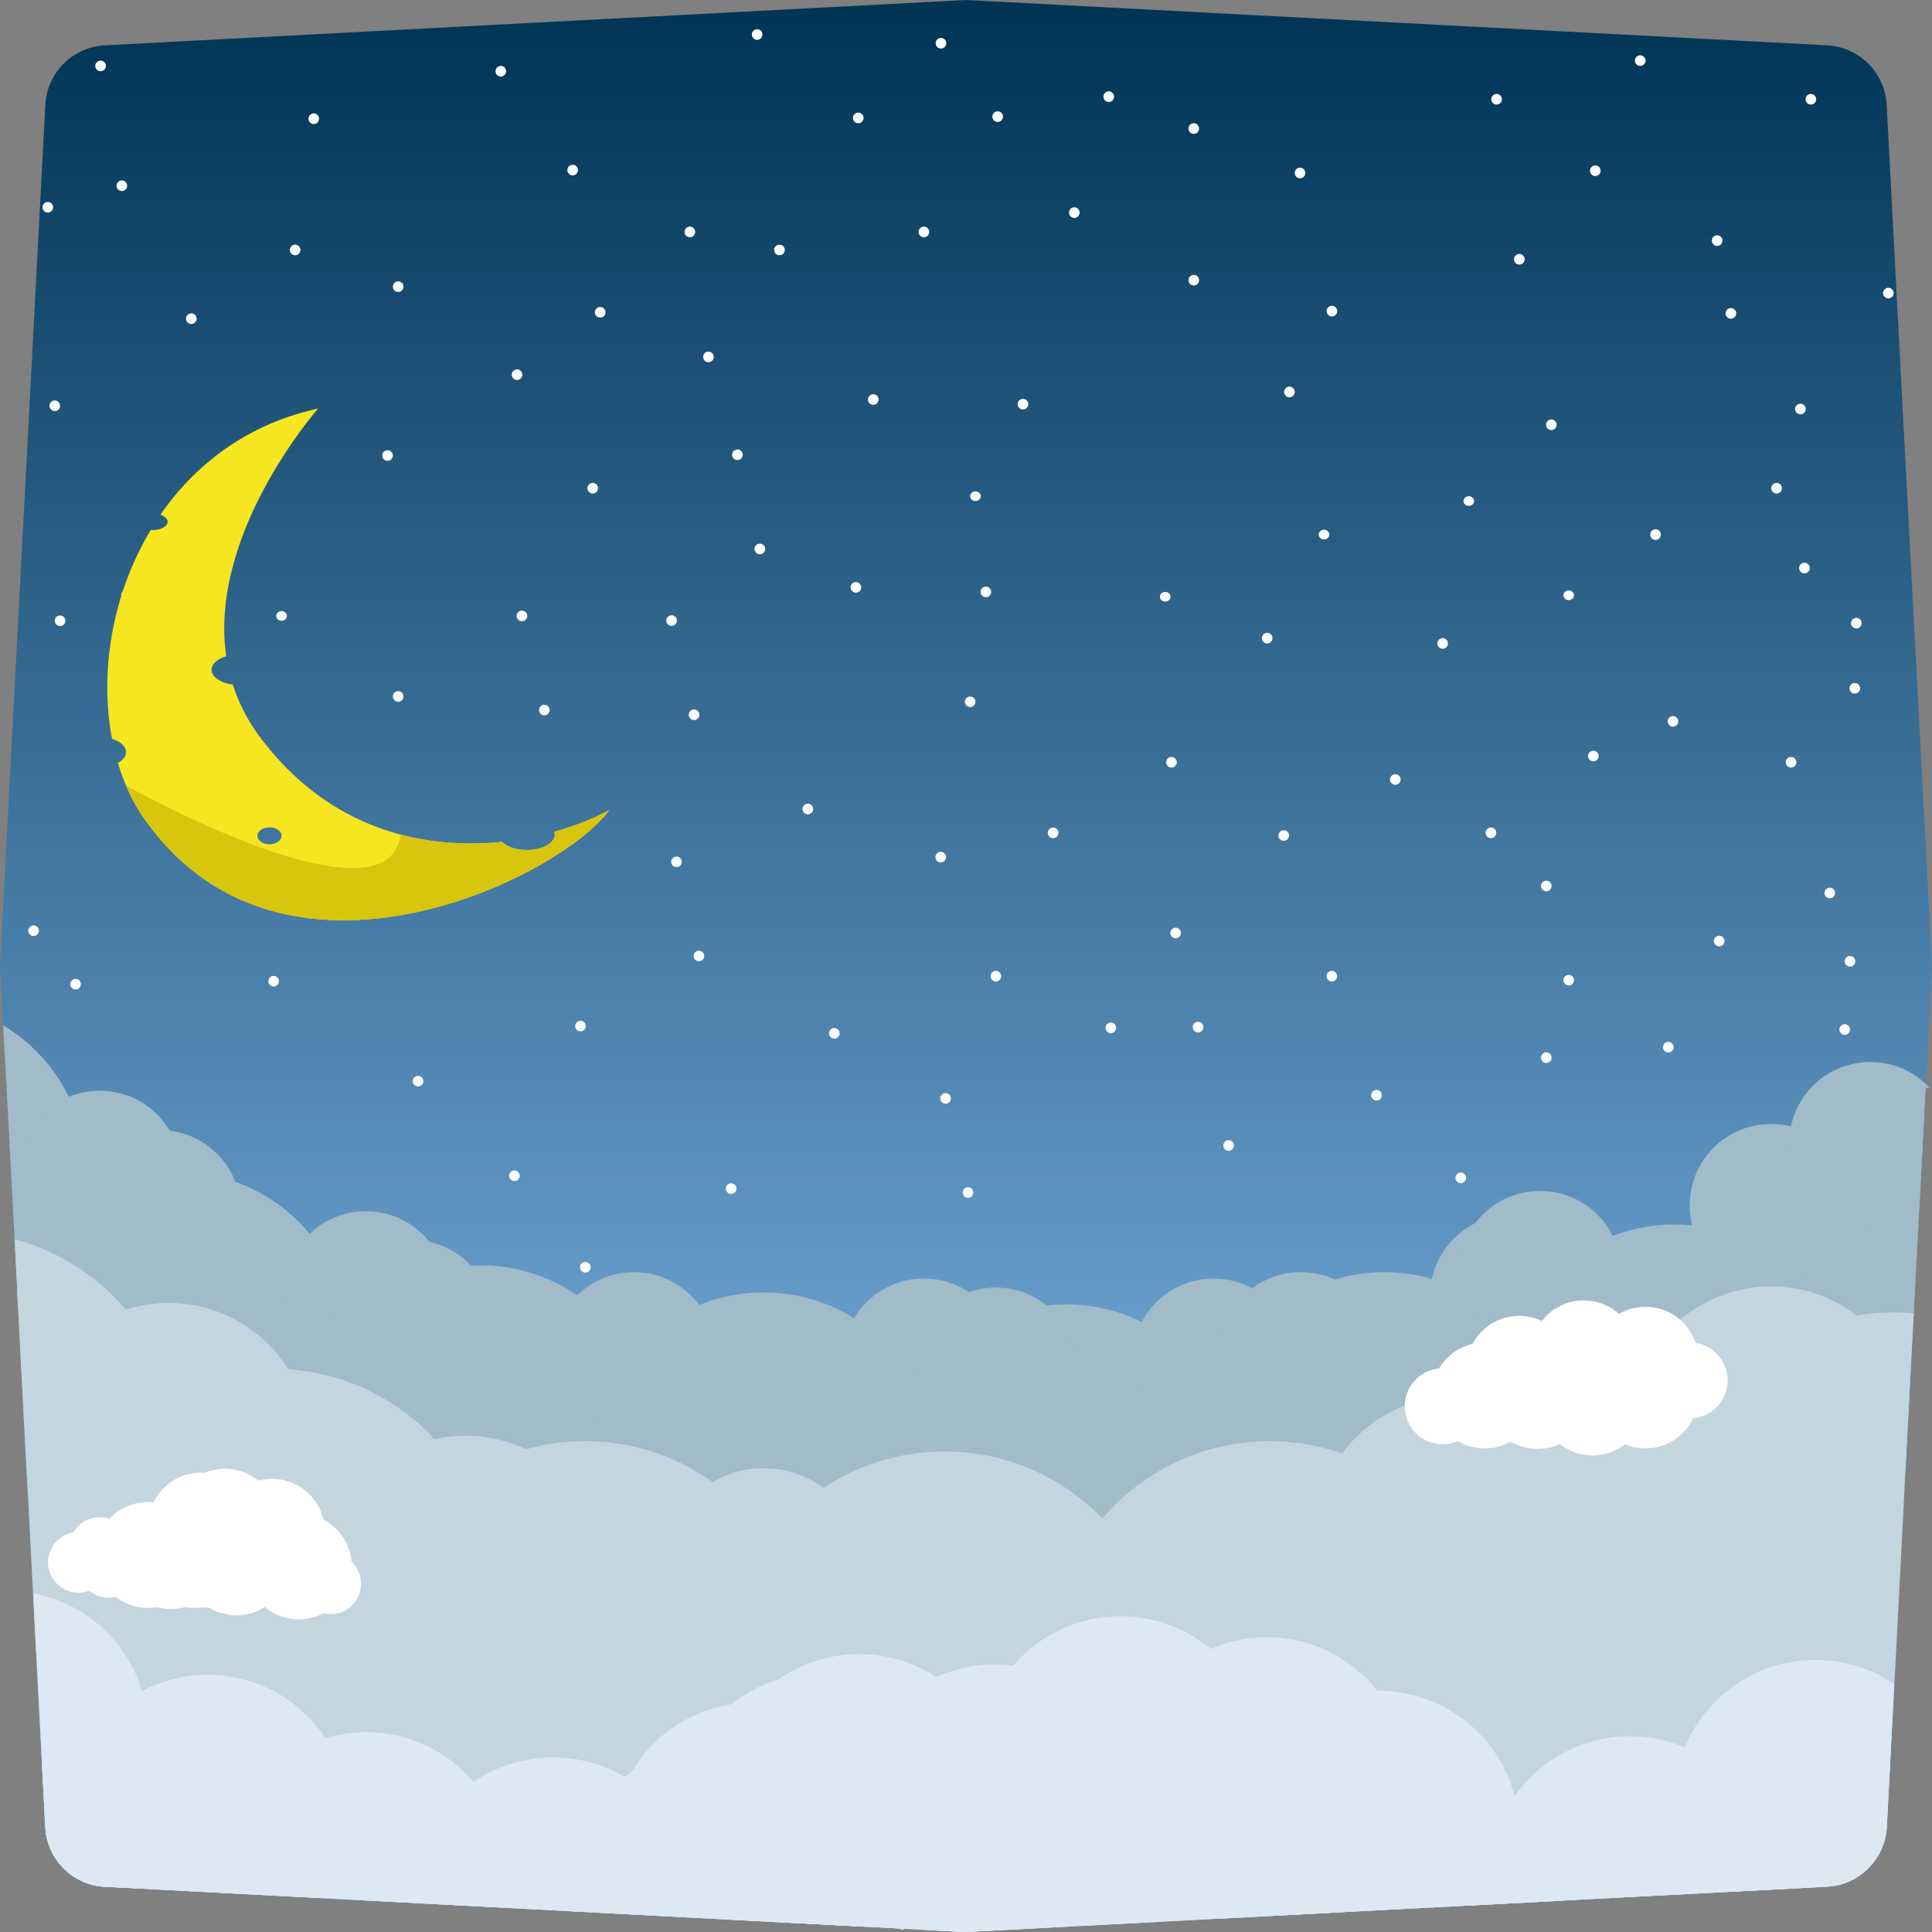 <svg xmlns="http://www.w3.org/2000/svg" xmlns:xlink="http://www.w3.org/1999/xlink" viewBox="0 0 1000 1000"><rect x="0" y="0" width="1000" height="1000" fill="#808080" stroke="none"/><defs><style>.cls-1{fill:none;}.cls-2{fill:url(#linear-gradient);}.cls-3{fill:#fff;}.cls-4{fill:#f6e61f;}.cls-5{fill:#d8c50e;}.cls-6{fill:#a1bbc8;}.cls-7{fill:#c3d5df;}.cls-8{fill:#dce8f4;}</style><linearGradient id="linear-gradient" x1="500" y1="3.1" x2="500" y2="998.09" gradientUnits="userSpaceOnUse"><stop offset="0" stop-color="#003455"/><stop offset="1" stop-color="#94cbff"/></linearGradient></defs><g id="Layer_2" data-name="Layer 2"><g id="OutPut"><rect id="BG" class="cls-1" width="1000" height="1000"/></g><g id="Bachground"><g id="_9" data-name="9"><g id="_9-2" data-name="9"><path class="cls-2" d="M999.91,501.71l-.73,13.79-2.34,44.42-.06,1.09h0c.67.62,1.32,1.26,2,1.93-.69.1-1.38.22-2.07.35L996,575.72l0,.67-.2,3.81-1.12,21.36-1.15,21.71-.11,2.09-2.74,52.19-.12,2.28-.1,1.79-1,18.45-.38,7.13-.74,14.13-.09,1.71-.07,1.21h0l-.13,2.47-.45,8.53-1.27,24.15-.08,1.48h0l-.23,4.43-.15,2.94-.52,10,0,.29,0,.69-.09,1.8h0l-.69,13.05-.08,1.4v.06l-.11,2.22-2,38.38-1,19.18-.86,16.29-1.39,26.29-.44,8.38,0,.77-.26,4.93-.14,2.71-.2,3.72-.14,2.64-1.29,24.64c0,.53-.07,1.06-.12,1.58s-.1.88-.17,1.31a3.85,3.85,0,0,1-.07.49c0,.35-.11.7-.18,1s-.17.88-.28,1.32c-.06.25-.12.5-.19.75a8.48,8.48,0,0,1-.22.83c-.14.49-.3,1-.46,1.47-.25.74-.53,1.46-.83,2.17s-.62,1.41-1,2.09c-.18.38-.38.75-.59,1.11-.09.17-.19.34-.29.51l-.32.52c-.17.28-.34.56-.52.83-.35.56-.73,1.11-1.13,1.64l-.51.67-.21.27q-.36.47-.75.9c-.22.26-.45.52-.68.77s-.67.72-1,1.06-.7.68-1.06,1-.73.65-1.1,1c-.75.62-1.52,1.22-2.33,1.77q-.6.42-1.23.81t-1.05.63l-.21.13c-.43.24-.86.47-1.3.69s-.88.44-1.33.65-1,.44-1.53.64l-1.24.46c-.45.15-.91.3-1.37.43a31,31,0,0,1-3,.75c-.49.09-1,.18-1.48.25s-1,.14-1.53.19-1,.09-1.55.12l-18.12,1-3.8.2-7.42.39L901,978.9l-5.84.31-1.79.09-3.1.16-6,.31-6.63.35-19.49,1-15.09.79h0l-4.07.22-13.4.71L804.64,984l-4.59.24-7.4.39-7.94.41-8.66.46h0l-4.07.21-9.84.52-1.65.09-3,.16h0L734,987.68l-38.29,2-1.65.08-18.66,1h0l-4.87.25-15.66.83-11.3.6h0l-7.5.39-5.33.28-2.44.13-26.87,1.41-42.18,2.22-6.73.36-21.94,1.15-28.64,1.51h-.22c-.73,0-1.45.05-2.18,0h-.59l-.65,0-1,0-10.52-.55L480.6,999h-.15l-5.62-.3-6.59-.34c-.77.26-1.54.51-2.32.75l1.14-.81-18.23-1-.88,0-4.46-.23h0l-7.31-.39L414,995.48,404,995l-28.34-1.49-5.42-.29-1.92-.1-2.4-.13-7.32-.39-31.84-1.67v0l-10.17-.54-7-.36h0l-14.13-.75h0l-2.56-.13-1.13-.06h0l-31.55-1.66-23.52-1.24-4-.21-19.41-1-9.94-.52h0l-4-.21-13.92-.73-6.31-.33h0l-12.21-.64-2.58-.14-39.65-2.09-7.53-.39-44.26-2.33-7-.37L62.5,977l-.92-.05-6.72-.35-.57,0c-.52,0-1-.07-1.55-.12s-1-.11-1.53-.19-1-.16-1.51-.26-.88-.18-1.32-.29l-.79-.2-.8-.22-.18-.06c-.4-.11-.8-.24-1.19-.37l-.41-.15-1-.36c-.35-.14-.7-.28-1-.43l-.23-.1c-.23-.1-.47-.21-.7-.33l-.77-.37a2.49,2.49,0,0,1-.28-.15c-.3-.15-.59-.3-.87-.47s-.35-.19-.52-.29c-.33-.18-.65-.38-1-.58s-.83-.53-1.23-.81-.7-.5-1.05-.76l-.28-.21c-.34-.26-.67-.53-1-.8s-.74-.64-1.1-1-.71-.66-1.06-1-.68-.7-1-1.06-.52-.57-.76-.87a5.07,5.07,0,0,1-.37-.44l-.25-.3-.25-.32a4.4,4.4,0,0,1-.38-.5c-.19-.24-.37-.49-.54-.74a3.13,3.13,0,0,1-.29-.42c-.2-.28-.39-.56-.56-.84a3,3,0,0,1-.21-.33c-.16-.25-.31-.5-.46-.76s-.23-.38-.34-.58l-.14-.25c-.13-.24-.26-.49-.38-.74a.76.76,0,0,1-.09-.18q-.16-.3-.3-.6c-.16-.32-.31-.65-.45-1s-.36-.83-.53-1.26c0-.12-.1-.25-.14-.38-.13-.34-.26-.69-.38-1a.07.07,0,0,1,0-.05q-.23-.66-.42-1.35c-.14-.46-.26-.93-.38-1.41a31.17,31.17,0,0,1-.78-4.86h0c0-.35-.06-.7-.08-1.06l-.5-9.5-.28-5.32-.94-18-.21-.06.2-.09-.3-5.68L20.1,881.77l-1.28-24.35,0-.3-.42-8-.54-10.33,0-.34-.13-2.54-.06-1.09v-.22l-.34-6.53-.17-3.33-.28-5.24-.15-2.78-.21-4-.2-3.73-.11-2-.42-7.79-.15-2.82-.09-1.82,0-.52-.68-13-.26-4.91L13.4,754.64l-.58-10.94-.17-3.26-.09-1.7-.28-5.43-.43-8.14-.95-18-.16-3.1-.28-5.39,0-.68-1.09-20.7-.16-3.07L9,670.07l0-.91-.19-3.7-1.26-24-.17-3.22-.37-6.91-.12-2.24V629l-.7-13.25-1.27-24.2-.6-11.35L1.61,530.67l-1.52-29a32.51,32.51,0,0,1,0-3.42l1-19,.85-16.14.8-15.24L6.26,381l2.17-41.22L16.1,194.13,23.46,54.29A32.58,32.58,0,0,1,54.29,23.46l136.59-7.19,48-2.53h0L496.2.2l2.09-.11a32.51,32.51,0,0,1,3.42,0l2.35.12h0L945.71,23.46a32.58,32.58,0,0,1,30.83,30.83l7.38,140.29,5,94.6L990,309.94l4.32,81.93,3.52,66.85.22,4.21.21,4,0,.8,1.61,30.53A32.51,32.51,0,0,1,999.91,501.71Z"/><circle class="cls-3" cx="403.45" cy="129.37" r="2.75"/><circle class="cls-3" cx="206.09" cy="360.49" r="2.75"/><circle class="cls-3" cx="28.34" cy="210.03" r="2.75"/><circle class="cls-3" cx="24.73" cy="107.29" r="2.75"/><circle class="cls-3" cx="63.06" cy="96.12" r="2.75"/><circle class="cls-3" cx="162.4" cy="61.45" r="2.75"/><circle class="cls-3" cx="52.06" cy="34.12" r="2.75"/><circle class="cls-3" cx="259.23" cy="36.87" r="2.75"/><circle class="cls-3" cx="296.4" cy="88.04" r="2.75"/><circle class="cls-3" cx="357.06" cy="120.04" r="2.75"/><circle class="cls-3" cx="391.9" cy="17.87" r="2.75"/><circle class="cls-3" cx="444.23" cy="61.04" r="2.75"/><circle class="cls-3" cx="487.06" cy="22.37" r="2.75"/><circle class="cls-3" cx="516.4" cy="60.37" r="2.75"/><circle class="cls-3" cx="556.06" cy="110.04" r="2.75"/><circle class="cls-3" cx="478.2" cy="120.04" r="2.75"/><circle class="cls-3" cx="573.9" cy="50.04" r="2.75"/><circle class="cls-3" cx="617.9" cy="66.54" r="2.75"/><circle class="cls-3" cx="617.9" cy="145.04" r="2.75"/><circle class="cls-3" cx="689.4" cy="161.04" r="2.75"/><circle class="cls-3" cx="667.4" cy="202.87" r="2.75"/><circle class="cls-3" cx="141.63" cy="507.87" r="2.75"/><circle class="cls-3" cx="672.9" cy="89.54" r="2.75"/><circle class="cls-3" cx="786.4" cy="134.2" r="2.75"/><circle class="cls-3" cx="825.73" cy="88.37" r="2.75"/><circle class="cls-3" cx="774.65" cy="51.37" r="2.75"/><circle class="cls-3" cx="848.98" cy="31.37" r="2.75"/><circle class="cls-3" cx="937.31" cy="51.37" r="2.75"/><circle class="cls-3" cx="888.81" cy="124.54" r="2.75"/><circle class="cls-3" cx="977.4" cy="151.7" r="2.75"/><circle class="cls-3" cx="895.9" cy="162.2" r="2.75"/><circle class="cls-3" cx="931.9" cy="211.7" r="2.75"/><circle class="cls-3" cx="919.56" cy="252.7" r="2.75"/><circle class="cls-3" cx="856.9" cy="276.7" r="2.75"/><circle class="cls-3" cx="802.96" cy="219.85" r="2.75"/><ellipse class="cls-3" cx="811.97" cy="308.12" rx="2.74" ry="2.51"/><circle class="cls-3" cx="746.72" cy="333.06" r="2.75"/><ellipse class="cls-3" cx="685.31" cy="276.7" rx="2.74" ry="2.51"/><circle class="cls-3" cx="655.89" cy="330.31" r="2.75"/><circle class="cls-3" cx="722.22" cy="403.46" r="2.75"/><circle class="cls-3" cx="664.47" cy="432.46" r="2.75"/><circle class="cls-3" cx="545.07" cy="431.08" r="2.75"/><circle class="cls-3" cx="689.34" cy="505.28" r="2.75"/><circle class="cls-3" cx="635.93" cy="592.89" r="2.75"/><circle class="cls-3" cx="771.72" cy="431.08" r="2.75"/><circle class="cls-3" cx="824.72" cy="391.33" r="2.75"/><circle class="cls-3" cx="889.85" cy="487.08" r="2.75"/><circle class="cls-3" cx="936.73" cy="612.42" r="2.75"/><circle class="cls-3" cx="863.51" cy="542.03" r="2.75"/><circle class="cls-3" cx="882.23" cy="617.9" r="2.75"/><circle class="cls-3" cx="811.97" cy="507.32" r="2.75"/><circle class="cls-3" cx="712.48" cy="566.9" r="2.75"/><circle class="cls-3" cx="947.1" cy="462.21" r="2.75"/><circle class="cls-3" cx="957.57" cy="497.56" r="2.75"/><circle class="cls-3" cx="954.82" cy="532.9" r="2.75"/><circle class="cls-3" cx="927.04" cy="394.55" r="2.75"/><circle class="cls-3" cx="865.93" cy="373.38" r="2.75"/><circle class="cls-3" cx="960.05" cy="356.26" r="2.75"/><circle class="cls-3" cx="800.35" cy="458.58" r="2.75"/><circle class="cls-3" cx="452.2" cy="711.65" r="2.75"/><circle class="cls-3" cx="378.42" cy="615.22" r="2.75"/><circle class="cls-3" cx="501.05" cy="617.26" r="2.75"/><circle class="cls-3" cx="489.43" cy="568.52" r="2.75"/><circle class="cls-3" cx="510.26" cy="306.37" r="2.75"/><circle class="cls-3" cx="606.37" cy="394.55" r="2.75"/><circle class="cls-3" cx="361.76" cy="494.81" r="2.75"/><circle class="cls-3" cx="350.14" cy="446.07" r="2.75"/><circle class="cls-3" cx="418.14" cy="418.75" r="2.75"/><circle class="cls-3" cx="366.68" cy="184.74" r="2.75"/><circle class="cls-3" cx="452" cy="206.79" r="2.75"/><circle class="cls-3" cx="281.76" cy="367.53" r="2.75"/><circle class="cls-3" cx="270.14" cy="318.79" r="2.75"/><circle class="cls-3" cx="486.91" cy="443.65" r="2.75"/><circle class="cls-3" cx="529.48" cy="209.2" r="2.75"/><circle class="cls-3" cx="110.63" cy="307.74" r="2.75"/><circle class="cls-3" cx="99.01" cy="259" r="2.75"/><circle class="cls-3" cx="65.48" cy="308.12" r="2.75"/><circle class="cls-3" cx="31.09" cy="321.3" r="2.75"/><circle class="cls-3" cx="99.01" cy="164.95" r="2.75"/><circle class="cls-3" cx="310.67" cy="161.65" r="2.75"/><circle class="cls-3" cx="393.31" cy="284.13" r="2.75"/><circle class="cls-3" cx="381.69" cy="235.38" r="2.75"/><circle class="cls-3" cx="431.84" cy="534.85" r="2.75"/><circle class="cls-3" cx="515.45" cy="505.28" r="2.75"/><circle class="cls-3" cx="159.48" cy="677.71" r="2.75"/><circle class="cls-3" cx="191.96" cy="702.66" r="2.75"/><circle class="cls-3" cx="314.59" cy="704.7" r="2.75"/><circle class="cls-3" cx="302.97" cy="655.96" r="2.75"/><circle class="cls-3" cx="300.45" cy="531.09" r="2.75"/><circle class="cls-3" cx="266.26" cy="608.56" r="2.75"/><circle class="cls-3" cx="620.13" cy="531.64" r="2.75"/><circle class="cls-3" cx="608.51" cy="482.9" r="2.75"/><circle class="cls-3" cx="574.98" cy="532.01" r="2.75"/><circle class="cls-3" cx="359.24" cy="369.94" r="2.75"/><circle class="cls-3" cx="347.63" cy="321.2" r="2.75"/><circle class="cls-3" cx="306.8" cy="252.7" r="2.75"/><circle class="cls-3" cx="267.63" cy="193.92" r="2.75"/><circle class="cls-3" cx="17.39" cy="481.71" r="2.75"/><circle class="cls-3" cx="39.13" cy="509.41" r="2.75"/><circle class="cls-3" cx="443.01" cy="304.01" r="2.75"/><circle class="cls-3" cx="800.35" cy="547.42" r="2.75"/><circle class="cls-3" cx="756.1" cy="609.67" r="2.75"/><circle class="cls-3" cx="933.96" cy="294.02" r="2.75"/><circle class="cls-3" cx="960.84" cy="322.53" r="2.75"/><ellipse class="cls-3" cx="760.24" cy="259.35" rx="2.74" ry="2.51"/><ellipse class="cls-3" cx="603.11" cy="308.87" rx="2.74" ry="2.51"/><ellipse class="cls-3" cx="145.73" cy="318.79" rx="2.74" ry="2.51"/><ellipse class="cls-3" cx="504.9" cy="256.83" rx="2.74" ry="2.51"/><circle class="cls-3" cx="60.31" cy="580.86" r="2.75"/><circle class="cls-3" cx="502.15" cy="363.24" r="2.75"/><circle class="cls-3" cx="216.37" cy="559.6" r="2.75"/><circle class="cls-3" cx="123.43" cy="617.25" r="2.75"/><circle class="cls-3" cx="80.81" cy="655.1" r="2.75"/><circle class="cls-3" cx="152.76" cy="129.37" r="2.75"/><circle class="cls-3" cx="206.09" cy="148.37" r="2.75"/><circle class="cls-3" cx="200.59" cy="235.78" r="2.75"/><path class="cls-4" d="M309,422.47c-.51.24-1,.47-1.56.7l-.83.37-.68.29-.41.17c-.49.22-1,.43-1.49.63l-1.76.71-1.8.7-1.26.48-1.28.46-1.15.41c-.69.25-1.38.49-2.09.72q-1.32.45-2.67.87l-2.57.79-2.52.73a4.27,4.27,0,0,1,.25,1.46c0,4.39-6.49,8-14.5,8-5.56,0-10.38-1.71-12.81-4.23l-2,.2-2,.18c-.39,0-.77.07-1.17.09l-.88.06a1.1,1.1,0,0,1-.26,0c-.57,0-1.14.08-1.71.1h-.12l-2.09.1-2.06.07-1.77,0a141.86,141.86,0,0,1-38.3-4.52c-25.79-6.79-51.45-21.94-72.66-50.12a92.26,92.26,0,0,1-14.34-27.53c-6.3-.86-11-4-11-7.71,0-3,3.07-5.64,7.59-7-9.28-63.78,47.58-128.19,47.58-128.19-36.35,7.93-63.52,28.68-81.66,55,2.24.75,3.74,2.1,3.74,3.64,0,2.35-3.47,4.25-7.75,4.25-.35,0-.7,0-1,0C58,307.59,51.4,348,58,382.42c4.32,1.38,7.23,3.94,7.23,6.88,0,2.18-1.6,4.15-4.2,5.59a112.2,112.2,0,0,0,4.19,11.64h0c.21.52.44,1,.67,1.54s.35.79.53,1.18c.27.6.55,1.19.84,1.78s.47,1,.72,1.47c.12.26.25.52.39.77l.4.77q.42.81.87,1.62c.28.51.55,1,.84,1.5a1,1,0,0,0,.1.17c.29.51.59,1,.89,1.51s.63,1,1,1.56c.91,1.45,1.86,2.86,2.85,4.25,71.53,100.31,214.41,29.8,240-5.28C313.31,420.43,311.21,421.46,309,422.47ZM139.48,437c-3.45,0-6.25-2-6.25-4.38s2.8-4.37,6.25-4.37,6.25,2,6.25,4.37S142.93,437,139.48,437Z"/><path class="cls-5" d="M315.28,419.38c-25.62,35.08-168.5,105.59-240,5.28-1-1.39-1.94-2.8-2.85-4.25-.32-.52-.64-1-1-1.56s-.6-1-.89-1.51a1,1,0,0,1-.1-.17c-.29-.5-.56-1-.84-1.5s-.59-1.08-.87-1.62l-.4-.77c-.14-.25-.27-.51-.39-.77q-.37-.72-.72-1.47c-.29-.59-.57-1.18-.84-1.78-.18-.39-.36-.79-.53-1.18s-.46-1-.67-1.54c1.57.88,135,75.58,142.25,25.49a141.86,141.86,0,0,0,38.3,4.52l1.77,0c.69,0,1.38,0,2.06-.07s1.39-.06,2.09-.1h.12c.57,0,1.14-.06,1.71-.1a1.1,1.1,0,0,0,.26,0c.3,0,.59,0,.88-.06s.78,0,1.17-.09c.69-.05,1.36-.1,2-.18s1.36-.12,2-.2c2.43,2.52,7.25,4.23,12.81,4.23,8,0,14.5-3.56,14.5-8a4.27,4.27,0,0,0-.25-1.46l2.52-.73L292,429q1.35-.42,2.67-.87c.7-.23,1.4-.47,2.09-.72l1.15-.41,1.28-.46,1.26-.48c.61-.23,1.21-.46,1.8-.7l1.76-.71c.51-.2,1-.41,1.49-.63l.41-.17.68-.29.83-.37c.53-.23,1.05-.46,1.56-.7C311.21,421.46,313.31,420.43,315.28,419.38Z"/><path class="cls-6" d="M180.61,695.08A88.61,88.61,0,0,1,179.52,709c0,.27-.08.53-.13.8-.27,1.62-.58,3.22-.95,4.81a88.14,88.14,0,0,1-17.82,36.5h0l-.46.55a89,89,0,0,1-14.86,14.16,87.3,87.3,0,0,1-7.33,5,88.81,88.81,0,0,1-18.35,8.43c-1.05.35-2.12.67-3.19,1-.9.27-1.81.51-2.73.73a85.11,85.11,0,0,1-9.77,1.87h0a86,86,0,0,1-10.1.77H92.11c-1,0-1.89,0-2.83-.05-.61,0-1.2,0-1.8-.08-1.26-.05-2.52-.15-3.77-.27h0c-2.06-.19-4.08-.45-6.1-.79-1-.16-2-.35-3-.55a84.79,84.79,0,0,1-8.61-2.2h0a88.6,88.6,0,0,1-51.11-41.42h0c-.91-1.61-1.76-3.23-2.56-4.9l-.43-8.14-.95-18-.16-3.1-.28-5.39,0-.68-1.09-20.7-.16-3.07L9,670.07l0-.91-.19-3.7A87.7,87.7,0,0,1,19,645.19c1.61-2.35,3.32-4.61,5.15-6.79A88.38,88.38,0,0,1,40.75,623c.87-.63,1.76-1.23,2.65-1.82a88.09,88.09,0,0,1,48.71-14.61c.52,0,1,0,1.56,0a88,88,0,0,1,28.13,5.09h0a88.69,88.69,0,0,1,53.67,53.65,86.57,86.57,0,0,1,4.79,22.08Q180.62,691.21,180.61,695.08Z"/><path class="cls-6" d="M44.61,606.59c0,.81,0,1.61,0,2.41h0A85.76,85.76,0,0,1,43.4,621.2,84.25,84.25,0,0,1,40.88,632v0a85.54,85.54,0,0,1-5.26,13.42h0q-1.45,3-3.16,5.87A88.41,88.41,0,0,1,9.33,677.29l-.16-3.07L9,670.07l0-.91-.19-3.7-1.26-24-.17-3.22-.37-6.91-.12-2.24V629l-.7-13.25-1.27-24.2-.6-11.35L1.61,530.67a88.8,88.8,0,0,1,34,37A88.1,88.1,0,0,1,44.61,606.59Z"/><circle class="cls-6" cx="248.78" cy="743.45" r="88.5"/><circle class="cls-6" cx="395.29" cy="757.45" r="88.5"/><circle class="cls-6" cx="551.83" cy="763.63" r="88.5"/><circle class="cls-6" cx="716.63" cy="746.96" r="88.5"/><circle class="cls-6" cx="866.63" cy="722.29" r="88.5"/><path class="cls-6" d="M996.66,563.3,996,575.72l0,.67-.2,3.81-1.12,21.36-1.15,21.71-.11,2.09-2.74,52.19-.12,2.28-.1,1.79-1,18.45-.38,7.13-.74,14.13-.09,1.71-.07,1.21h0l-.13,2.47-.45,8.53A88,88,0,0,1,955,717.5h0a88.36,88.36,0,0,1-29.4-51.11c-.09-.48-.17-1-.25-1.45a87.48,87.48,0,0,1-1.06-9.79c-.1-1.59-.14-3.19-.14-4.8a88.54,88.54,0,0,1,72.53-87.05Z"/><path class="cls-7" d="M92.11,751.27a114.05,114.05,0,0,1-.88,14.16h0A109.27,109.27,0,0,1,88.92,778c-.16.71-.33,1.41-.52,2.1l0,.12c-.28,1.07-.58,2.14-.89,3.19a112.62,112.62,0,0,1-7.61,19.16,112.15,112.15,0,0,1-5.75,10q-1.7,2.63-3.52,5.15l0,0c-.14.2-.29.4-.44.59q-1.5,2.07-3.12,4.06l-.82,1h0c-1.32,1.59-2.67,3.15-4.08,4.66a112.21,112.21,0,0,1-12.49,11.68A113,113,0,0,1,32,851.44a110.41,110.41,0,0,1-13.19,6l0-.3-.42-8-.54-10.33,0-.34-.13-2.54-.06-1.09v-.22l-.34-6.53-.17-3.33-.28-5.24-.15-2.78-.21-4-.2-3.73-.11-2-.42-7.79-.15-2.82-.09-1.82,0-.52-.68-13-.26-4.91L13.4,754.64l-.58-10.94-.17-3.26-.09-1.7-.28-5.43-.43-8.14-.95-18-.16-3.1-.28-5.39,0-.68-1.09-20.7-.16-3.07L9,670.07l0-.91-.19-3.7-1.26-24A108.09,108.09,0,0,1,19,645.19a109,109,0,0,1,13.45,6.15,114,114,0,0,1,32.67,26.47,113.07,113.07,0,0,1,23.11,44A113.12,113.12,0,0,1,92.11,751.27Z"/><circle class="cls-7" cx="141.63" cy="821.98" r="113.49"/><circle class="cls-7" cx="302.87" cy="859.45" r="113.49"/><circle class="cls-7" cx="488.91" cy="864.76" r="113.49"/><circle class="cls-7" cx="657.14" cy="859.45" r="113.49"/><circle class="cls-7" cx="805.12" cy="828.01" r="113.49"/><path class="cls-7" d="M990.54,679.83l-.1,1.79-1,18.45-.38,7.13-.74,14.13-.09,1.71-.07,1.21h0l-.13,2.47-.45,8.53-1.27,24.15-.08,1.48h0l-.23,4.43-.15,2.94-.52,10,0,.29,0,.69-.09,1.8h0l-.69,13.05-.08,1.4v.06l-.11,2.22-2,38.38-1,19.18-.86,16.29-1.39,26.29-.44,8.38c-1.33,0-2.66,0-4-.12a112.92,112.92,0,0,1-68.18-27q-4.11-3.51-7.85-7.38a113.33,113.33,0,0,1-32-79c0-.26,0-.53,0-.79a113,113,0,0,1,18-60.65,111.4,111.4,0,0,1,9-12.07,113.59,113.59,0,0,1,39.56-29.86,112.76,112.76,0,0,1,27.89-8.52,113.3,113.3,0,0,1,19-1.59Q985.39,679.35,990.54,679.83Z"/><path class="cls-8" d="M978.57,907.07l-.26,4.93-.14,2.71-.2,3.72-.14,2.64-1.29,24.64c0,.53-.07,1.06-.12,1.58s-.1.88-.17,1.31a3.85,3.85,0,0,1-.07.49c0,.35-.11.7-.18,1s-.17.88-.28,1.32c-.06.25-.12.5-.19.75a8.48,8.48,0,0,1-.22.83c-.14.49-.3,1-.46,1.47-.25.74-.53,1.46-.83,2.17s-.62,1.41-1,2.09c-.18.38-.38.75-.59,1.11-.09.17-.19.34-.29.51l-.32.52c-.17.28-.34.56-.52.83-.35.56-.73,1.11-1.13,1.64l-.51.67-.21.27q-.36.47-.75.9c-.22.26-.45.52-.68.77s-.67.72-1,1.06-.7.68-1.06,1-.73.65-1.1,1c-.75.62-1.52,1.22-2.33,1.77q-.6.42-1.23.81t-1.05.63l-.21.13c-.43.24-.86.47-1.3.69s-.88.44-1.33.65-1,.44-1.53.64l-1.24.46c-.45.15-.91.3-1.37.43a31,31,0,0,1-3,.75c-.49.09-1,.18-1.48.25s-1,.14-1.53.19-1,.09-1.55.12l-18.12,1-3.8.2-7.42.39L901,978.9l-5.84.31a72.63,72.63,0,0,1,13.1-41.6c.87-1.26,1.79-2.5,2.75-3.7a72.87,72.87,0,0,1,57.16-27.59q3.2,0,6.33.28C975.84,906.71,977.21,906.87,978.57,907.07Z"/><path class="cls-8" d="M960.27,972.23l-.21.13c-.43.24-.86.47-1.3.69s-.88.44-1.33.65-1,.44-1.53.64l-1.24.46c-.45.15-.91.3-1.37.43a31,31,0,0,1-3,.75c-.49.09-1,.18-1.48.25s-1,.14-1.53.19-1,.09-1.55.12l-18.12,1-3.8.2-7.42.39L901,978.9l-5.84.31-1.79.09-3.1.16-6,.31-6.63.35-19.49,1-15.09.79h0l-4.07.22-13.4.71a73.06,73.06,0,0,1,79.92-50q2.76.39,5.46,1A73.11,73.11,0,0,1,960.27,972.23Z"/><path class="cls-8" d="M890.22,979.46l-6,.31-6.63.35-19.49,1-15.09.79h0l-4.07.22-13.4.71L804.64,984l-4.59.24-7.4.39-7.94.41-8.66.46h0l-4.07.21-9.84.52-1.65.09a73.24,73.24,0,0,1,22.63-28.37c.92-.7,1.85-1.37,2.81-2a73,73,0,0,1,104.3,23.56Z"/><path class="cls-8" d="M804.64,984l-4.59.24-7.4.39-7.94.41-8.66.46h0l-4.07.21-9.84.52-1.65.09-3,.16h0L734,987.68l-38.29,2-1.65.08-18.66,1h0l-4.87.25a69.32,69.32,0,0,1,3-7,71.48,71.48,0,0,1,8-12.7c.31-.41.63-.81,1-1.21a73,73,0,0,1,42.15-25.49,74.44,74.44,0,0,1,8.9-1.22c1.84-.14,3.7-.21,5.57-.21a72.69,72.69,0,0,1,44,14.75c.78.59,1.55,1.19,2.3,1.82A73,73,0,0,1,804.64,984Z"/><path class="cls-8" d="M786.34,948.08a72.2,72.2,0,0,1-.42,7.82q-.2,1.94-.51,3.84a72.45,72.45,0,0,1-9.36,25.73h0l-4.07.21-9.84.52-1.65.09-3,.16h0L734,987.68l-38.29,2-1.65.08-18.66,1h0l-4.87.25-15.66.83a72.85,72.85,0,0,1-4.29-6.4,71.23,71.23,0,0,1-6.18-13.23,72.16,72.16,0,0,1-4.06-21.74q0-.69,0-1.38c0-.34,0-.68,0-1a73,73,0,0,1,61.89-72.17,74.3,74.3,0,0,1,10.72-.84h.4A73.08,73.08,0,0,1,784,929.61a70.86,70.86,0,0,1,1.89,10.26A69.5,69.5,0,0,1,786.34,948.08Z"/><path class="cls-8" d="M728.74,920.45a72.63,72.63,0,0,1-4.1,24.15,69.17,69.17,0,0,1-3.71,8.72h0a73.2,73.2,0,0,1-29.74,30.95h0q-2.12,1.19-4.32,2.21a72.12,72.12,0,0,1-11.43,4.27h0l-4.87.25-15.66.83-11.3.6h0a73.1,73.1,0,0,1-50.89-35.19,72.26,72.26,0,0,1-3.61-7h0c-.67-1.51-1.29-3-1.87-4.58h0a72.52,72.52,0,0,1-4.07-17.61,70.69,70.69,0,0,1-.4-7.6,73.76,73.76,0,0,1,.84-11.09v0A73,73,0,0,1,696.08,859.6h0a73,73,0,0,1,32.65,60.85Z"/><circle class="cls-8" cx="579.88" cy="909.57" r="73.01"/><path class="cls-8" d="M588,934.58a73.63,73.63,0,0,1-.84,11.08h0c-.14.93-.3,1.86-.48,2.77a71.89,71.89,0,0,1-5.3,16.55,67.8,67.8,0,0,1-3.23,6.22A71.52,71.52,0,0,1,570.55,982a73.12,73.12,0,0,1-8.81,8.7,72.07,72.07,0,0,1-9.23,6.56l-21.94,1.15-28.64,1.51h-.22c-.73,0-1.45.05-2.18,0h-.59l-.65,0-1,0-10.52-.55L480.6,999q-2.3-1.23-4.48-2.61c-.38-.24-.76-.48-1.13-.73q-1.26-.82-2.49-1.71a73.69,73.69,0,0,1-20-21.66h0A73,73,0,0,1,544,867.53a73.29,73.29,0,0,1,39.61,41.8v0A73.17,73.17,0,0,1,588,934.58Z"/><path class="cls-8" d="M517.68,929.21a72.9,72.9,0,0,1-10.91,38.41c-.68,1.1-1.39,2.19-2.14,3.25a72.34,72.34,0,0,1-5.44,6.9,73.18,73.18,0,0,1-22,16.82c-.73.37-1.46.72-2.2,1a70.25,70.25,0,0,1-6.75,2.69c-.77.26-1.54.51-2.32.75l1.14-.81-18.23-1-.88,0-4.46-.23h0l-7.31-.39L414,995.48a71.7,71.7,0,0,1-7.68-4.14A73.08,73.08,0,0,1,375.11,907a71.41,71.41,0,0,1,4.62-11.16h0a73,73,0,0,1,128.84-2h0A72.61,72.61,0,0,1,517.68,929.21Z"/><path class="cls-8" d="M497.34,939.07a72.87,72.87,0,0,1-24.84,54.86,68.49,68.49,0,0,1-5.44,4.34l-18.23-1-.88,0-4.46-.23h0l-7.31-.39L414,995.48,404,995l-28.34-1.49a73.12,73.12,0,0,1-17.47-23.54,71.78,71.78,0,0,1-5.73-18.19A72.94,72.94,0,0,1,377,883.5c.56-.49,1.13-1,1.71-1.42a72.7,72.7,0,0,1,37.44-15.56,71.66,71.66,0,0,1,8.2-.46,73,73,0,0,1,73,73Z"/><path class="cls-8" d="M462.88,954.24c0,2-.08,3.91-.23,5.83A71.93,71.93,0,0,1,460,974.53q-.84,2.93-1.93,5.75a72.49,72.49,0,0,1-9.26,17l-.88,0-4.46-.23h0l-7.31-.39L414,995.48,404,995l-28.34-1.49-5.42-.29-1.92-.1-2.4-.13-7.32-.39-31.84-1.67v0A72.15,72.15,0,0,1,319,971.79c-.27-1.07-.51-2.16-.73-3.26A73.22,73.22,0,0,1,325,920.71c.62-1.22,1.28-2.41,2-3.58A73,73,0,0,1,376.8,882.4c.63-.12,1.26-.22,1.89-.32a73.07,73.07,0,0,1,10.94-.85h.24a73,73,0,0,1,73,73Z"/><path class="cls-8" d="M438.24,979.33a72.66,72.66,0,0,1-2.07,17.31L414,995.48,404,995l-28.34-1.49-5.42-.29-1.92-.1-2.4-.13-7.32-.39-31.84-1.67v0l-10.17-.54-7-.36h0l-14.13-.75h0l-2.56-.13a73.32,73.32,0,0,1-.65-9.77q0-3.47.32-6.86a72.34,72.34,0,0,1,7.07-25.17,73.2,73.2,0,0,1,23.6-27.68c1.23-.87,2.49-1.71,3.78-2.49a72.45,72.45,0,0,1,31.94-10.54q3.12-.27,6.3-.27a73.19,73.19,0,0,1,9.88.67,70.18,70.18,0,0,1,9.21,1.86,71.9,71.9,0,0,1,17,7h0A73.08,73.08,0,0,1,437,965.68c0,.13.06.26.08.4A73.13,73.13,0,0,1,438.24,979.33Z"/><path class="cls-8" d="M359.24,982.57a72.94,72.94,0,0,1-.68,10l-31.84-1.67v0l-10.17-.54-7-.36h0l-14.13-.75h0l-2.56-.13-1.13-.06h0l-31.55-1.66-23.52-1.24-4-.21-19.41-1c0-.78,0-1.55,0-2.33a72.65,72.65,0,0,1,12.1-40.27q1.86-2.81,4-5.42a73.47,73.47,0,0,1,15.78-14.6,73,73,0,0,1,78.15-2.66c.61.35,1.21.72,1.8,1.09a73.27,73.27,0,0,1,27.41,31,70.37,70.37,0,0,1,3.24,8.21,71.73,71.73,0,0,1,2.49,10A73.21,73.21,0,0,1,359.24,982.57Z"/><path class="cls-8" d="M326.72,990.88v0l-10.17-.54-7-.36h0l-14.13-.75h0l-2.56-.13-1.13-.06h0l-31.55-1.66-23.52-1.24-4-.21-19.41-1-9.94-.52h0l-4-.21-13.92-.73a73.23,73.23,0,0,1,37.29-43.68h0a70.23,70.23,0,0,1,6.59-2.88,72.75,72.75,0,0,1,22.89-4.64q1.46-.06,2.94-.06a72.72,72.72,0,0,1,44.5,15.12,73.53,73.53,0,0,1,18.65,21.23q.9,1.53,1.71,3.12h0A72.29,72.29,0,0,1,326.72,990.88Z"/><path class="cls-8" d="M262.39,969.51a72.66,72.66,0,0,1-2.21,17.87l-23.52-1.24-4-.21-19.41-1-9.94-.52h0l-4-.21-13.92-.73-6.31-.33h0l-12.21-.64-2.58-.14-39.65-2.09-7.53-.39a73.39,73.39,0,0,1,1.72-29.13,72.12,72.12,0,0,1,6.59-16.42q1.25-2.26,2.64-4.41a72.92,72.92,0,0,1,61.33-33.39q3.18,0,6.29.27a72.36,72.36,0,0,1,24.9,6.71,73,73,0,0,1,41.71,62C262.35,966.8,262.39,968.15,262.39,969.51Z"/><path class="cls-8" d="M180.61,939.83a72.59,72.59,0,0,1-13.75,42.64l-2.58-.14-39.65-2.09-7.53-.39-44.26-2.33-7-.37L62.5,977l-.92-.05-6.72-.35-.57,0c-.52,0-1-.07-1.55-.12s-1-.11-1.53-.19-1-.16-1.51-.26-.88-.18-1.32-.29l-.79-.2-.8-.22-.18-.06c-.4-.11-.8-.24-1.19-.37l-.41-.15-1-.36c-.35-.14-.7-.28-1-.43a73.09,73.09,0,0,1-8.42-34.06,72.77,72.77,0,0,1,2.77-20h0a73.16,73.16,0,0,1,15-27.76,73,73,0,0,1,116.12,7.46,72.39,72.39,0,0,1,11.3,29.33A73.45,73.45,0,0,1,180.61,939.83Z"/><path class="cls-8" d="M76.62,896.5a72.44,72.44,0,0,1-1.3,13.75c-.2,1.11-.44,2.21-.71,3.3a71.35,71.35,0,0,1-3.1,9.85A72.81,72.81,0,0,1,60.7,942a73,73,0,0,1-23,19.06,69.43,69.43,0,0,1-7.16,3.31l-.25-.32a4.4,4.4,0,0,1-.38-.5c-.19-.24-.37-.49-.54-.74a3.13,3.13,0,0,1-.29-.42c-.2-.28-.39-.56-.56-.84a3,3,0,0,1-.21-.33c-.16-.25-.31-.5-.46-.76s-.23-.38-.34-.58l-.14-.25c-.13-.24-.26-.49-.38-.74a.76.76,0,0,1-.09-.18q-.16-.3-.3-.6c-.16-.32-.31-.65-.45-1s-.36-.83-.53-1.26c0-.12-.1-.25-.14-.38-.13-.34-.26-.69-.38-1a.07.07,0,0,1,0-.05q-.23-.66-.42-1.35c-.14-.46-.26-.93-.38-1.41a31.17,31.17,0,0,1-.78-4.86h0c0-.35-.06-.7-.08-1.06l-.5-9.5-.28-5.32-.94-18-.21-.06.2-.09-.3-5.68L20.1,881.77l-1.28-24.35,0-.3-.42-8-.54-10.33,0-.34-.13-2.54-.06-1.09v-.22l-.34-6.53-.17-3.33a70.57,70.57,0,0,1,11.18,3,72.58,72.58,0,0,1,21.33,12,72.87,72.87,0,0,1,27,56.69Z"/><path class="cls-8" d="M124.64,979.33c0,.3,0,.61,0,.91l-7.53-.39-44.26-2.33-7-.37L62.5,977l-.92-.05-6.72-.35-.57,0c-.52,0-1-.07-1.55-.12s-1-.11-1.53-.19-1-.16-1.51-.26-.88-.18-1.32-.29l-.79-.2-.8-.22-.18-.06c-.4-.11-.8-.24-1.19-.37l-.41-.15-1-.36c-.35-.14-.7-.28-1-.43l-.23-.1c-.23-.1-.47-.21-.7-.33l-.77-.37a2.49,2.49,0,0,1-.28-.15c-.3-.15-.59-.3-.87-.47s-.35-.19-.52-.29c-.33-.18-.65-.38-1-.58s-.83-.53-1.23-.81-.7-.5-1.05-.76l-.28-.21c-.34-.26-.67-.53-1-.8s-.74-.64-1.1-1-.71-.66-1.06-1-.68-.7-1-1.06-.52-.57-.76-.87a5.07,5.07,0,0,1-.37-.44l-.25-.3-.25-.32a4.4,4.4,0,0,1-.38-.5c-.19-.24-.37-.49-.54-.74a3.13,3.13,0,0,1-.29-.42c-.2-.28-.39-.56-.56-.84a3,3,0,0,1-.21-.33c-.16-.25-.31-.5-.46-.76s-.23-.38-.34-.58l-.14-.25c-.13-.24-.26-.49-.38-.74a.76.76,0,0,1-.09-.18q-.16-.3-.3-.6c-.16-.32-.31-.65-.45-1s-.36-.83-.53-1.26c0-.12-.1-.25-.14-.38-.13-.34-.26-.69-.38-1a.07.07,0,0,1,0-.05q-.23-.66-.42-1.35c-.14-.46-.26-.93-.38-1.41a31.17,31.17,0,0,1-.78-4.86h0c0-.35-.06-.7-.08-1.06l-.5-9.5-.28-5.32-.94-18-.21-.06.2-.09a72,72,0,0,1,20.7-5.81,73.54,73.54,0,0,1,25.3,1.2,71,71,0,0,1,7.59,2.15A72.44,72.44,0,0,1,94.88,920.5a73.33,73.33,0,0,1,23.94,30.22A72.73,72.73,0,0,1,124.64,979.33Z"/><path class="cls-8" d="M72.84,977.52l-7-.37L62.5,977l-.92-.05-6.72-.35-.57,0c-.52,0-1-.07-1.55-.12s-1-.11-1.53-.19-1-.16-1.51-.26-.88-.18-1.32-.29l-.79-.2-.8-.22-.18-.06c-.4-.11-.8-.24-1.19-.37l-.41-.15-1-.36c-.35-.14-.7-.28-1-.43l-.23-.1c-.23-.1-.47-.21-.7-.33l-.77-.37a2.49,2.49,0,0,1-.28-.15c-.3-.15-.59-.3-.87-.47s-.35-.19-.52-.29c-.33-.18-.65-.38-1-.58s-.83-.53-1.23-.81-.7-.5-1.05-.76l-.28-.21c-.34-.26-.67-.53-1-.8s-.74-.64-1.1-1-.71-.66-1.06-1-.68-.7-1-1.06-.52-.57-.76-.87a5.07,5.07,0,0,1-.37-.44l-.25-.3-.25-.32a4.4,4.4,0,0,1-.38-.5c-.19-.24-.37-.49-.54-.74a3.13,3.13,0,0,1-.29-.42c-.2-.28-.39-.56-.56-.84a3,3,0,0,1-.21-.33c-.16-.25-.31-.5-.46-.76s-.23-.38-.34-.58l-.14-.25c-.13-.24-.26-.49-.38-.74a.76.76,0,0,1-.09-.18q-.16-.3-.3-.6c-.16-.32-.31-.65-.45-1s-.36-.83-.53-1.26c0-.12-.1-.25-.14-.38-.13-.34-.26-.69-.38-1a.07.07,0,0,1,0-.05q-.23-.66-.42-1.35c-.14-.46-.26-.93-.38-1.41a31.17,31.17,0,0,1-.78-4.86h0c0-.35-.06-.7-.08-1.06l-.5-9.5-.28-5.32-.94-18a72.93,72.93,0,0,1,15.62,7h0A72.46,72.46,0,0,1,52.66,932a72.12,72.12,0,0,1,8,10A72.57,72.57,0,0,1,72.84,977.52Z"/><path class="cls-8" d="M164.28,982.33l-39.65-2.09-7.53-.39-44.26-2.33-7-.37L62.5,977l-.92-.05-6.72-.35-.57,0c-.52,0-1-.07-1.55-.12s-1-.11-1.53-.19-1-.16-1.51-.26-.88-.18-1.32-.29l-.79-.2-.8-.22-.18-.06c-.4-.11-.8-.24-1.19-.37l-.41-.15-1-.36c-.35-.14-.7-.28-1-.43l-.23-.1c-.23-.1-.47-.21-.7-.33l-.77-.37a2.49,2.49,0,0,1-.28-.15c-.3-.15-.59-.3-.87-.47s-.35-.19-.52-.29c-.33-.18-.65-.38-1-.58s-.83-.53-1.23-.81-.7-.5-1.05-.76l-.28-.21c-.34-.26-.67-.53-1-.8s-.74-.64-1.1-1-.71-.66-1.06-1-.68-.7-1-1.06-.52-.57-.76-.87a5.07,5.07,0,0,1-.37-.44l-.25-.3-.25-.32a4.4,4.4,0,0,1-.38-.5c-.19-.24-.37-.49-.54-.74a3.13,3.13,0,0,1-.29-.42c-.2-.28-.39-.56-.56-.84a3,3,0,0,1-.21-.33c-.16-.25-.31-.5-.46-.76s-.23-.38-.34-.58l-.14-.25A72.17,72.17,0,0,1,35,947.93,73.06,73.06,0,0,1,71.51,923.4a72.12,72.12,0,0,1,14.17-2.67h0c2.11-.19,4.26-.28,6.42-.28.93,0,1.85,0,2.77,0a73.05,73.05,0,0,1,69.4,61.83Z"/><path class="cls-8" d="M695.75,989.7l-1.65.08-18.66,1h0l-4.87.25-15.66.83-11.3.6h0l-7.5.39-5.33.28q2.35-1.33,4.81-2.49a72.77,72.77,0,0,1,31.14-7q3.48,0,6.89.33a72.16,72.16,0,0,1,13.3,2.5q3.45,1,6.75,2.3C694.34,989.09,695.05,989.38,695.75,989.7Z"/><path class="cls-8" d="M694.1,989.78l-18.66,1h0l-4.87.25-15.66.83-11.3.6h0l-7.5.39-5.33.28-2.44.13-26.87,1.41-42.18,2.22c.73-2.11,1.57-4.18,2.5-6.2a71.25,71.25,0,0,1,5.1-9.27,73,73,0,0,1,9.21-11.49,73.8,73.8,0,0,1,16.62-12.66c1.22-.68,2.46-1.33,3.72-1.94a73.27,73.27,0,0,1,43.94-6.22l.85.14a73,73,0,0,1,39.57,21.23l.78.83a72.35,72.35,0,0,1,9.66,13h0q1.3,2.21,2.43,4.51C693.79,989.12,694,989.45,694.1,989.78Z"/><path class="cls-8" d="M601.42,994.66l-42.18,2.22-6.73.36-21.94,1.15-28.64,1.51h-.22c-.73,0-1.45.05-2.18,0h-.59l-.65,0-1,0-10.52-.55L480.6,999h-.15l-5.62-.3c.42-.78.84-1.54,1.29-2.3.34-.6.7-1.2,1.07-1.78a73.72,73.72,0,0,1,25.59-24.83q2-1.14,4-2.14a71.82,71.82,0,0,1,21.17-6.75h0a73,73,0,0,1,11.33-.88,73,73,0,0,1,36.77,9.93q1.08.63,2.13,1.29a72.11,72.11,0,0,1,13,10.49A72.87,72.87,0,0,1,601.42,994.66Z"/><path class="cls-8" d="M530.57,998.39l-28.64,1.51h-.22c-.73,0-1.45.05-2.18,0h-.59l-.65,0-1,0-10.52-.55L480.6,999h-.15l-5.62-.3-6.59-.34c-.77.26-1.54.51-2.32.75l1.14-.81-18.23-1-.88,0-4.46-.23h0l-7.31-.39L414,995.48,404,995c.74-1.23,1.53-2.43,2.35-3.61A73.3,73.3,0,0,1,437,966.08l.38-.16h0a69.76,69.76,0,0,1,10.08-3.49,72.67,72.67,0,0,1,15.14-2.36c1.2-.05,2.41-.08,3.62-.08a72.73,72.73,0,0,1,36.51,9.77c.62.36,1.24.73,1.85,1.11a70.63,70.63,0,0,1,7.17,5.06A73.2,73.2,0,0,1,530.57,998.39Z"/><path class="cls-8" d="M916.65,971.7q0,3.22-.28,6.38L901,978.9l-5.84.31-1.79.09-3.1.16-6,.31-6.63.35-19.49,1-15.09.79h0l-4.07.22-13.4.71L804.64,984l-4.59.24-7.4.39-7.94.41-8.66.46h0l-4.07.21a73.23,73.23,0,0,1-1.34-14c0-.61,0-1.21,0-1.81a73,73,0,0,1,101.43-65.44,72.25,72.25,0,0,1,11.14,5.9,73.15,73.15,0,0,1,22.28,22.57c1,1.52,1.87,3.09,2.71,4.69A72.57,72.57,0,0,1,916.65,971.7Z"/><path class="cls-8" d="M980.44,871.63l-1.39,26.29-.44,8.38,0,.77-.26,4.93-.14,2.71-.2,3.72-.14,2.64-1.29,24.64c0,.53-.07,1.06-.12,1.58s-.1.88-.17,1.31a3.85,3.85,0,0,1-.07.49c0,.35-.11.7-.18,1s-.17.88-.28,1.32c-.06.25-.12.5-.19.75a8.48,8.48,0,0,1-.22.83c-.14.49-.3,1-.46,1.47-.25.74-.53,1.46-.83,2.17s-.62,1.41-1,2.09c-.18.38-.38.75-.59,1.11-.09.17-.19.34-.29.51l-.32.52c-.17.28-.34.56-.52.83-.35.56-.73,1.11-1.13,1.64l-.51.67-.21.27q-.36.47-.75.9c-.22.26-.45.52-.68.77s-.67.72-1,1.06-.7.68-1.06,1-.73.65-1.1,1c-.75.62-1.52,1.22-2.33,1.77q-.6.42-1.23.81t-1.05.63l-.21.13c-.43.24-.86.47-1.3.69s-.88.44-1.33.65-1,.44-1.53.64l-1.24.46c-.45.15-.91.3-1.37.43a31,31,0,0,1-3,.75c-.49.09-1,.18-1.48.25s-1,.14-1.53.19-1,.09-1.55.12l-18.12,1-3.8.2-7.42.39L901,978.9l-5.84.31-1.79.09-3.1.16-6,.31a72.72,72.72,0,0,1-17.43-41.91c-.15-1.88-.22-3.77-.22-5.68a73,73,0,0,1,113.82-60.55Z"/><path class="cls-8" d="M979.05,897.92l-.44,8.38,0,.77-.26,4.93-.14,2.71-.2,3.72-.14,2.64-1.29,24.64c0,.53-.07,1.06-.12,1.58s-.1.88-.17,1.31a3.85,3.85,0,0,1-.07.49c0,.35-.11.7-.18,1s-.17.88-.28,1.32c-.06.25-.12.5-.19.75a8.48,8.48,0,0,1-.22.83c-.14.49-.3,1-.46,1.47-.25.74-.53,1.46-.83,2.17s-.62,1.41-1,2.09c-.18.38-.38.75-.59,1.11-.09.17-.19.34-.29.51a73.18,73.18,0,0,1,2.28-53.78l.18-.42A72.56,72.56,0,0,1,979.05,897.92Z"/><circle class="cls-7" cx="87.27" cy="747.4" r="73.01"/><circle class="cls-7" cx="395.29" cy="811.58" r="51.65"/><circle class="cls-7" cx="240.99" cy="816.11" r="73.01"/><circle class="cls-7" cx="753.47" cy="795.57" r="73.01"/><path class="cls-7" d="M988.19,724.25h0l-.13,2.47-.45,8.53-1.27,24.15-.08,1.48h0a73,73,0,0,1-68.8,51h-.81a72.78,72.78,0,0,1-25.41-4.54h0a73.12,73.12,0,0,1-46.93-58.63c-.17-1.22-.3-2.45-.4-3.69q-.25-3-.26-6.15a74.33,74.33,0,0,1,2-16.88,73.24,73.24,0,0,1,2.79-9.07,72.4,72.4,0,0,1,9.44-17.31,73,73,0,0,1,58.82-29.75,71.25,71.25,0,0,1,8.93.55,70.49,70.49,0,0,1,11.49,2.35h0a73.11,73.11,0,0,1,51.11,55.51Z"/><circle class="cls-6" cx="51.63" cy="606.59" r="42.04"/><circle class="cls-6" cx="189.38" cy="668.95" r="42.04"/><circle class="cls-6" cx="328.12" cy="700.5" r="42.04"/><circle class="cls-6" cx="478.2" cy="703.8" r="42.04"/><circle class="cls-6" cx="628.13" cy="703.8" r="42.04"/><circle class="cls-6" cx="782.23" cy="670.82" r="42.04"/><circle class="cls-6" cx="916.65" cy="623.8" r="42.04"/><path class="cls-6" d="M998.73,563c-.69.1-1.38.22-2.07.35L996,575.72l0,.67-.2,3.81-1.12,21.36-1.15,21.71-.11,2.09a42,42,0,0,1-67.32-33.6A42,42,0,0,1,996.78,561h0C997.45,561.64,998.1,562.28,998.73,563Z"/><circle class="cls-6" cx="797.15" cy="658.46" r="42.04"/><circle class="cls-6" cx="673.28" cy="700.5" r="42.04"/><circle class="cls-6" cx="515.45" cy="708.49" r="42.04"/><circle class="cls-6" cx="213.22" cy="683.86" r="42.04"/><circle class="cls-6" cx="82.61" cy="626.92" r="42.04"/><circle class="cls-3" cx="76.62" cy="804.88" r="27.4"/><circle class="cls-3" cx="104.03" cy="789.67" r="27.4"/><circle class="cls-3" cx="110.01" cy="804.88" r="27.4"/><circle class="cls-3" cx="141.63" cy="800.97" r="27.4"/><circle class="cls-3" cx="140.75" cy="792.83" r="27.4"/><circle class="cls-3" cx="116.37" cy="787.64" r="27.4"/><circle class="cls-3" cx="154.7" cy="810.79" r="27.4"/><circle class="cls-3" cx="122.3" cy="808.66" r="27.4"/><circle class="cls-3" cx="100.41" cy="804.88" r="27.4"/><circle class="cls-3" cx="768.4" cy="722.29" r="27.4"/><circle class="cls-3" cx="795.8" cy="722.56" r="27.4"/><circle class="cls-3" cx="786.34" cy="708.49" r="27.4"/><circle class="cls-3" cx="824.26" cy="725.9" r="27.4"/><circle class="cls-3" cx="819.72" cy="700.5" r="27.4"/><circle class="cls-3" cx="851.67" cy="722.29" r="27.4"/><circle class="cls-3" cx="851.67" cy="703.8" r="27.4"/><circle class="cls-3" cx="874.61" cy="714.53" r="19.64"/><circle class="cls-3" cx="746.72" cy="727.9" r="19.64"/><circle class="cls-3" cx="88.49" cy="805.43" r="27.4"/><circle class="cls-3" cx="56.28" cy="811.28" r="15.71"/><circle class="cls-3" cx="40.57" cy="808.66" r="15.71"/><circle class="cls-3" cx="51.63" cy="800.97" r="15.71"/><circle class="cls-3" cx="171.19" cy="819.75" r="15.71"/></g></g></g></g></svg>